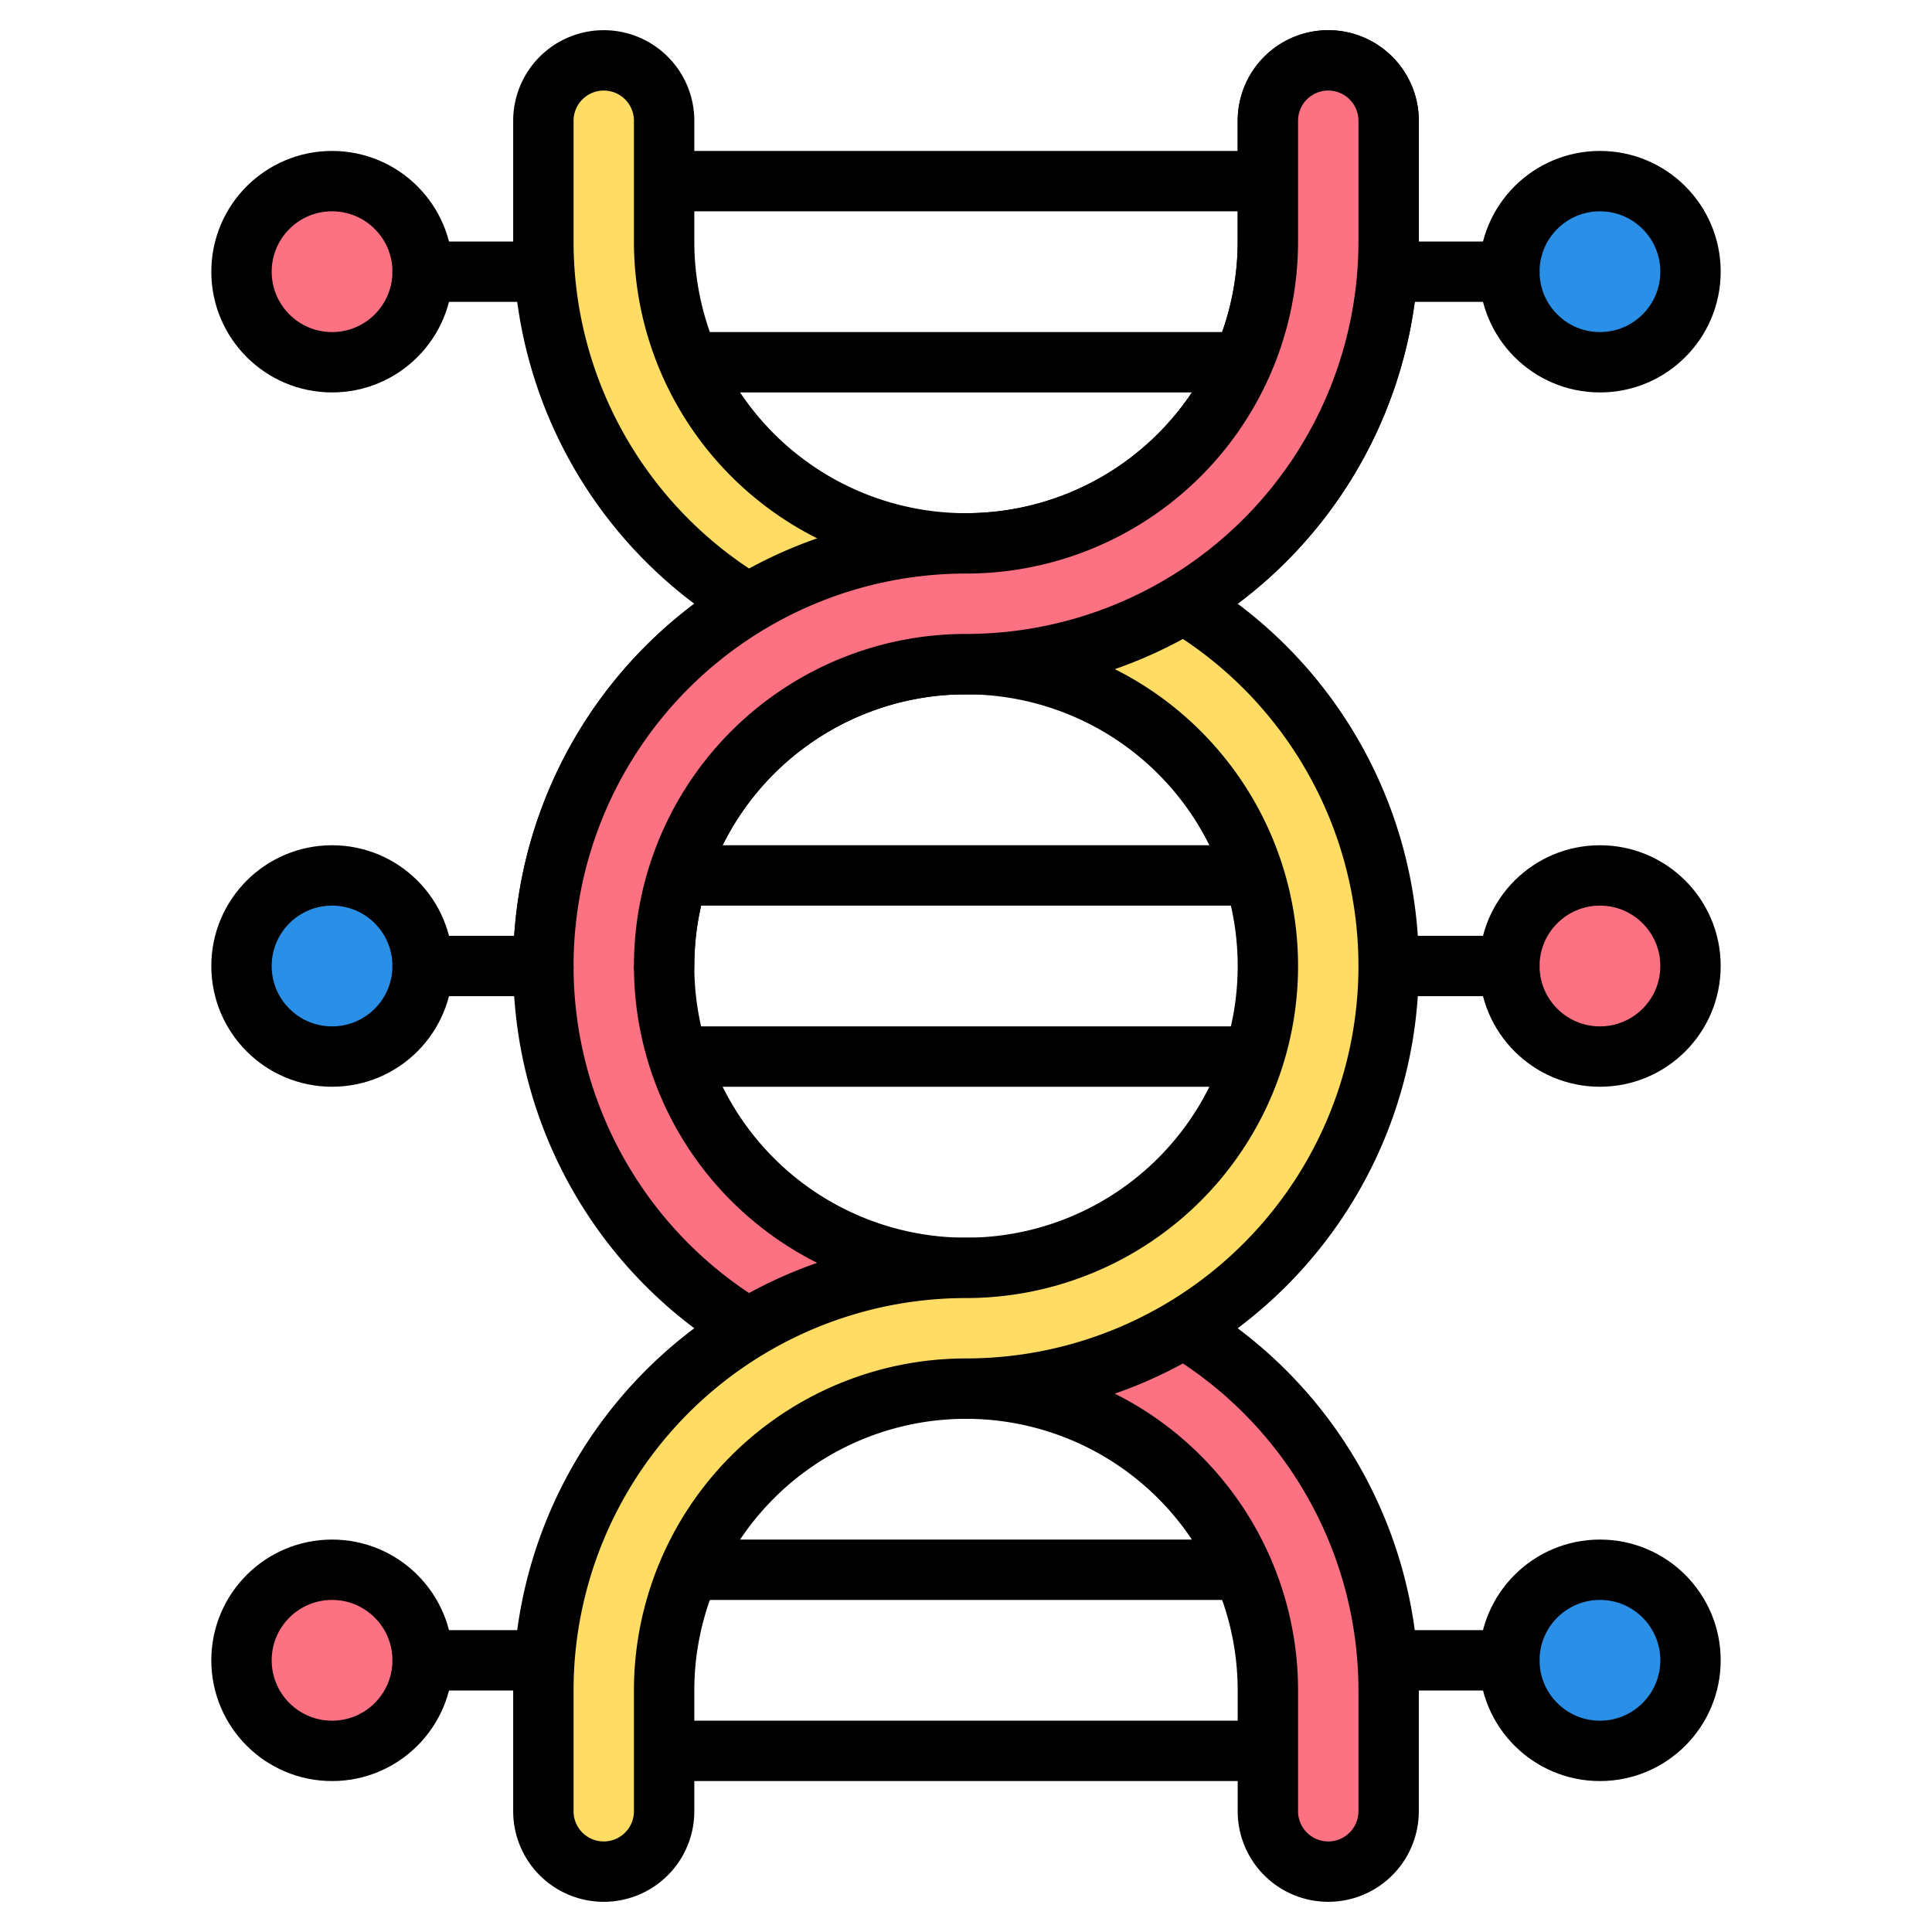 <?xml version="1.0" ?><svg id="Filled" viewBox="0 0 64 64" xmlns="http://www.w3.org/2000/svg"><title/><circle cx="53" cy="32" r="3" style="fill:#fd7283;stroke:#000;stroke-linecap:round;stroke-linejoin:round;stroke-width:2px"/><line style="fill:none;stroke:#000;stroke-linecap:round;stroke-linejoin:round;stroke-width:2px" x1="46" x2="50" y1="32" y2="32"/><circle cx="53" cy="9" r="3" style="fill:#2a8fe7;stroke:#000;stroke-linecap:round;stroke-linejoin:round;stroke-width:2px"/><line style="fill:none;stroke:#000;stroke-linecap:round;stroke-linejoin:round;stroke-width:2px" x1="45" x2="50" y1="9" y2="9"/><circle cx="53" cy="55" r="3" style="fill:#2a8fe7;stroke:#000;stroke-linecap:round;stroke-linejoin:round;stroke-width:2px"/><line style="fill:none;stroke:#000;stroke-linecap:round;stroke-linejoin:round;stroke-width:2px" x1="45" x2="50" y1="55" y2="55"/><circle cx="11" cy="32" r="3" style="fill:#2a8fe7;stroke:#000;stroke-linecap:round;stroke-linejoin:round;stroke-width:2px"/><line style="fill:none;stroke:#000;stroke-linecap:round;stroke-linejoin:round;stroke-width:2px" x1="18" x2="14" y1="32" y2="32"/><circle cx="11" cy="9" r="3" style="fill:#fd7283;stroke:#000;stroke-linecap:round;stroke-linejoin:round;stroke-width:2px"/><line style="fill:none;stroke:#000;stroke-linecap:round;stroke-linejoin:round;stroke-width:2px" x1="19" x2="14" y1="9" y2="9"/><circle cx="11" cy="55" r="3" style="fill:#fd7283;stroke:#000;stroke-linecap:round;stroke-linejoin:round;stroke-width:2px"/><line style="fill:none;stroke:#000;stroke-linecap:round;stroke-linejoin:round;stroke-width:2px" x1="19" x2="14" y1="55" y2="55"/><line style="fill:none;stroke:#000;stroke-linecap:round;stroke-linejoin:round;stroke-width:2px" x1="21" x2="43" y1="29" y2="29"/><line style="fill:none;stroke:#000;stroke-linecap:round;stroke-linejoin:round;stroke-width:2px" x1="21" x2="43" y1="35" y2="35"/><line style="fill:none;stroke:#000;stroke-linecap:round;stroke-linejoin:round;stroke-width:2px" x1="21" x2="43" y1="52" y2="52"/><line style="fill:none;stroke:#000;stroke-linecap:round;stroke-linejoin:round;stroke-width:2px" x1="21" x2="43" y1="58" y2="58"/><line style="fill:none;stroke:#000;stroke-linecap:round;stroke-linejoin:round;stroke-width:2px" x1="21" x2="43" y1="12" y2="12"/><line style="fill:none;stroke:#000;stroke-linecap:round;stroke-linejoin:round;stroke-width:2px" x1="21" x2="43" y1="6" y2="6"/><path d="M42,4V8A10,10,0,0,1,32,18h0A14,14,0,0,0,18,32h0A14,14,0,0,0,32,46h0A10,10,0,0,1,42,56v4a2,2,0,0,0,2,2h0a2,2,0,0,0,2-2V56A14,14,0,0,0,32,42h0A10,10,0,0,1,22,32h0A10,10,0,0,1,32,22h0A14,14,0,0,0,46,8V4a2,2,0,0,0-2-2h0A2,2,0,0,0,42,4Z" style="fill:#fd7283;stroke:#000;stroke-linecap:round;stroke-linejoin:round;stroke-width:2px"/><path d="M22,4V8A10,10,0,0,0,32,18h0A14,14,0,0,1,46,32h0A14,14,0,0,1,32,46h0A10,10,0,0,0,22,56v4a2,2,0,0,1-2,2h0a2,2,0,0,1-2-2V56A14,14,0,0,1,32,42h0A10,10,0,0,0,42,32h0A10,10,0,0,0,32,22h0A14,14,0,0,1,18,8V4a2,2,0,0,1,2-2h0A2,2,0,0,1,22,4Z" style="fill:#ffdd64;stroke:#000;stroke-linecap:round;stroke-linejoin:round;stroke-width:2px"/><path d="M22,32A10,10,0,0,1,32,22h0A14,14,0,0,0,46,8V4a2,2,0,0,0-2-2h0a2,2,0,0,0-2,2V8A10,10,0,0,1,32,18h0A14,14,0,0,0,18,32" style="fill:#fd7283;stroke:#000;stroke-linecap:round;stroke-linejoin:round;stroke-width:2px"/></svg>